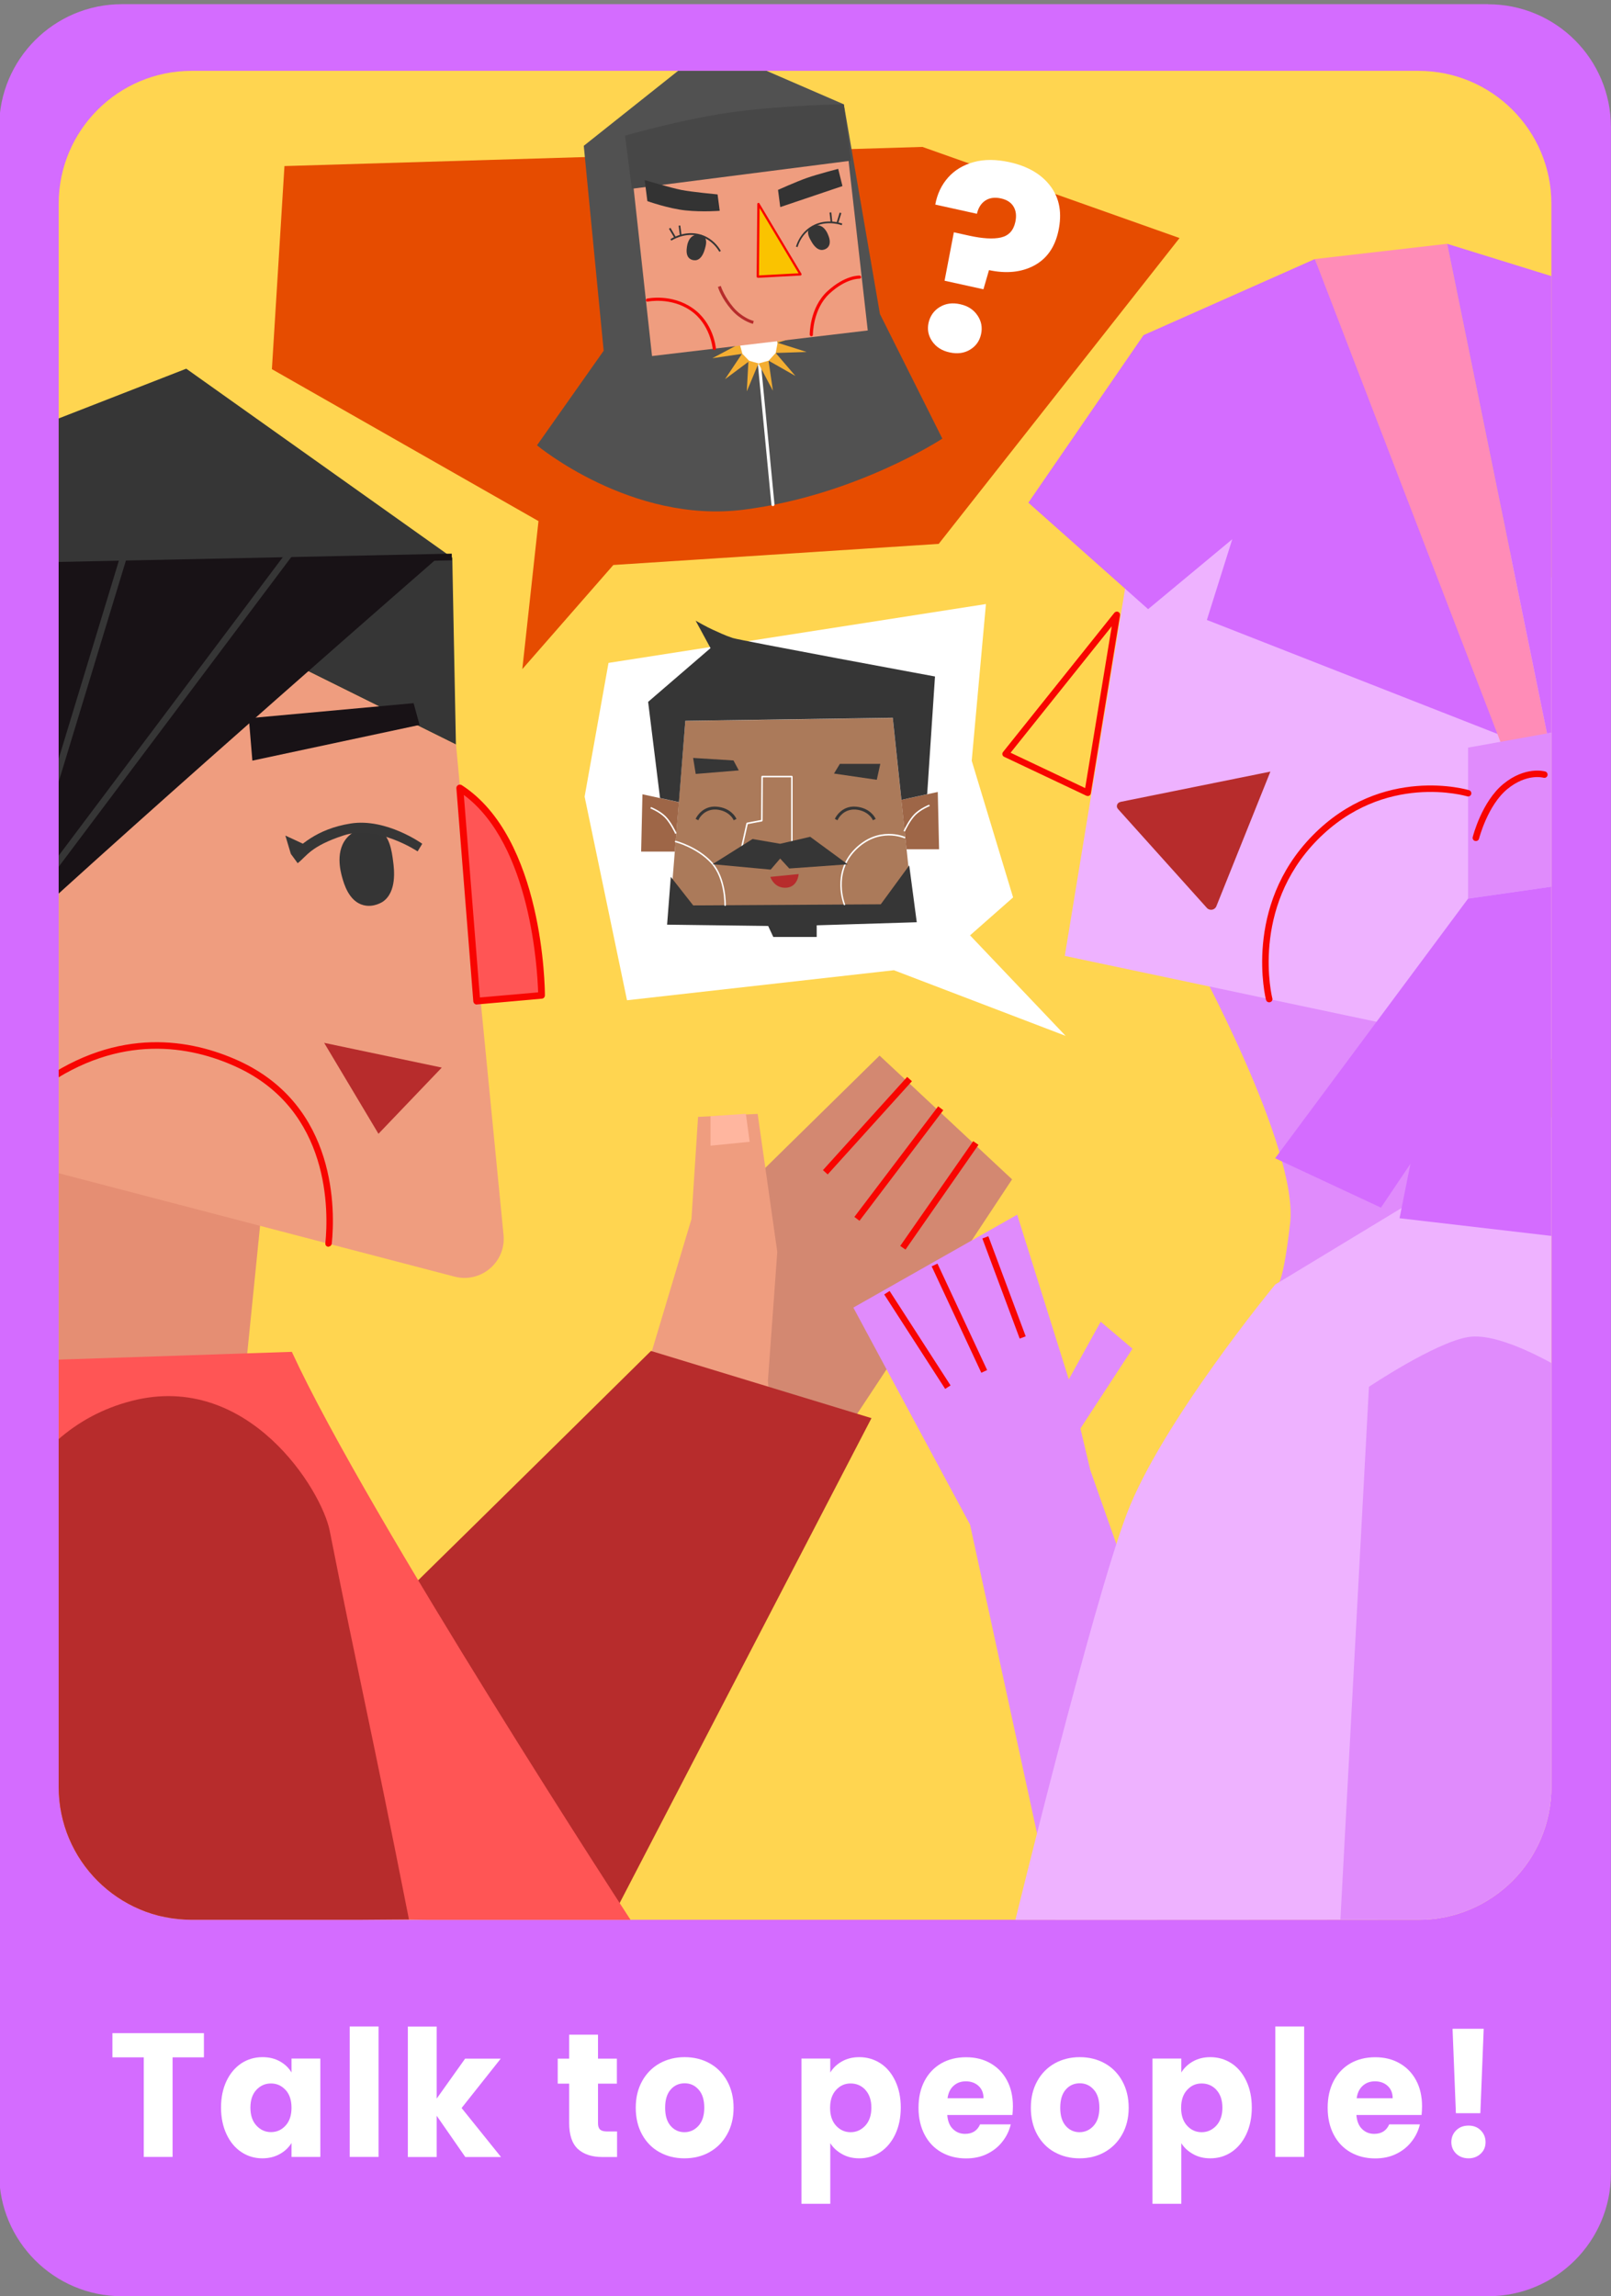 <?xml version="1.0" encoding="UTF-8"?>
<svg id="Layer_2" data-name="Layer 2" xmlns="http://www.w3.org/2000/svg" xmlns:xlink="http://www.w3.org/1999/xlink" viewBox="0 0 173.25 246.95">
  <rect x="0" y="0" width="173.25" height="246.95" fill="#808080" stroke="none"/>
  <defs>
    <style>
      .cls-1 {
        fill: #fff;
      }

      .cls-2 {
        fill: #181216;
      }

      .cls-3 {
        fill: #ef9d7f;
      }

      .cls-4 {
        fill: #ffb69f;
      }

      .cls-5 {
        fill: #363636;
      }

      .cls-6 {
        fill: #ffd550;
      }

      .cls-7 {
        fill: #eeb2ff;
      }

      .cls-8 {
        fill: #fac300;
      }

      .cls-9 {
        fill: #f55;
      }

      .cls-10 {
        fill: #e58e73;
      }

      .cls-11 {
        fill: #333;
      }

      .cls-12 {
        fill: #f80500;
      }

      .cls-13 {
        fill: #ab7a5a;
      }

      .cls-14 {
        fill: #e64c00;
      }

      .cls-15 {
        fill: #f4ae32;
      }

      .cls-16 {
        clip-path: url(#clippath);
      }

      .cls-17 {
        fill: #ff8cb7;
      }

      .cls-18 {
        fill: none;
      }

      .cls-19 {
        fill: #353535;
      }

      .cls-20 {
        fill: #474747;
      }

      .cls-21 {
        fill: #515151;
      }

      .cls-22 {
        fill: #9e6647;
      }

      .cls-23 {
        fill: #b72c2c;
      }

      .cls-24 {
        fill: #e08bfc;
      }

      .cls-25 {
        fill: #d46cff;
      }

      .cls-26 {
        fill: #d38871;
      }
    </style>
    <clipPath id="clippath">
      <path class="cls-18" d="M152.54,7.62H20.61c-7.9,0-14.3,6.4-14.3,14.3V192.16c0,7.9,6.4,14.3,14.3,14.3H152.54c7.9,0,14.3-6.4,14.3-14.3V21.92c0-7.9-6.4-14.3-14.3-14.3Z"/>
    </clipPath>
  </defs>
  <path class="cls-25" d="M160.04,.45H13.11C5.82,.45-.09,6.37-.09,13.66V233.74c0,7.29,5.91,13.2,13.2,13.2H160.04c7.29,0,13.2-5.91,13.2-13.2V13.66c0-7.29-5.91-13.2-13.2-13.2ZM82.81,128.68s-.08,.03-.13,.05c0,0,0,0,0,0-.16,.08-.32,.15-.49,.23-.46,.21-.92,.41-1.41,.54-.18,.05-.36,.06-.54,.06-.81,.22-1.63,.27-2.48,.15-.37-.05-.69-.29-.92-.59-.5-.11-.91-.43-1.17-.84-.15,.04-.31,.08-.47,.08-.02,0-.02,0-.04,0-.1,.02-.2,.04-.31,.06-.06,.02-.12,.05-.18,.08-.26,.1-.53,.1-.79,.06-.04,0-.08,0-.11,.01-.84,.03-1.55-.6-1.79-1.36-.26-.79,.18-1.68,.85-2.1,.88-.55,1.8-1.03,2.75-1.47,.75-.4,1.52-.74,2.33-.98,0,0,0,0,.01,0,.15-.4,.42-.74,.8-1,.65-.44,1.3-.8,2.07-1,.82-.22,1.65,.15,2.1,.85,.4,.63,.31,1.67-.24,2.2,.02,.11,.03,.22,.05,.33,.32,.16,.6,.4,.8,.72,.17,.26,.24,.54,.25,.83,.1,.13,.19,.26,.25,.41,.09,.22,.14,.47,.14,.72,0,.07,.02,.13,.02,.2,.04,.85-.62,1.53-1.36,1.79Zm21.94-9.62c-.37,.4-1.03,.61-1.61,.53-.2,.21-.45,.38-.72,.48-.11,.53-.43,1.02-.88,1.31-.88,.57-2,.14-2.54-.67-.21-.31-.42-.62-.64-.92-.08-.11-.15-.21-.23-.32-.63-.71-1.2-1.46-1.77-2.22-.19-.26-.27-.56-.26-.87-.41-.55-.83-1.09-1.27-1.6-.68-.79-.72-1.84,0-2.63,.56-.61,1.63-.71,2.32-.26-.48-.64-.95-1.29-1.4-1.96-.58-.86-.14-2.02,.67-2.54,.88-.57,2-.14,2.54,.67,1.98,2.95,4.4,5.6,6.09,8.73,.41,.75,.28,1.63-.29,2.25Z"/>
  <g>
    <path class="cls-1" d="M21.93,218.65v2.6h-3.37v10.71h-3.1v-10.71h-3.37v-2.6h9.84Z"/>
    <path class="cls-1" d="M24.36,223.79c.39-.82,.93-1.45,1.6-1.9,.68-.44,1.43-.66,2.27-.66,.71,0,1.34,.15,1.88,.46,.54,.3,.95,.7,1.24,1.19v-1.5h3.1v10.58h-3.1v-1.5c-.3,.49-.72,.89-1.26,1.19-.54,.3-1.16,.46-1.88,.46-.82,0-1.57-.22-2.25-.67-.68-.45-1.21-1.09-1.6-1.92s-.59-1.79-.59-2.87,.2-2.04,.59-2.86Zm6.35,.97c-.43-.47-.95-.7-1.57-.7s-1.14,.23-1.57,.69c-.43,.46-.64,1.1-.64,1.91s.21,1.45,.64,1.92c.43,.47,.95,.71,1.57,.71s1.14-.23,1.57-.7c.43-.47,.64-1.11,.64-1.92s-.21-1.45-.64-1.92Z"/>
    <path class="cls-1" d="M40.71,217.93v14.03h-3.1v-14.03h3.1Z"/>
    <path class="cls-1" d="M50.04,231.97l-3.08-4.44v4.44h-3.1v-14.03h3.1v7.75l3.06-4.3h3.83l-4.21,5.31,4.24,5.27h-3.84Z"/>
    <path class="cls-1" d="M66.36,229.22v2.75h-1.58c-1.12,0-2-.29-2.63-.86-.63-.58-.94-1.51-.94-2.82v-4.21h-1.23v-2.69h1.23v-2.58h3.1v2.58h2.03v2.69h-2.03v4.25c0,.32,.07,.54,.22,.68,.15,.14,.39,.21,.73,.21h1.11Z"/>
    <path class="cls-1" d="M70.92,231.45c-.79-.44-1.41-1.07-1.87-1.9-.45-.82-.68-1.78-.68-2.88s.23-2.04,.69-2.87,1.09-1.46,1.89-1.91c.8-.44,1.69-.66,2.68-.66s1.89,.22,2.68,.66c.8,.44,1.43,1.08,1.89,1.91,.46,.83,.69,1.79,.69,2.87s-.23,2.04-.7,2.87c-.46,.83-1.1,1.46-1.9,1.91s-1.7,.66-2.69,.66-1.88-.22-2.67-.66Zm4.19-2.83c.42-.46,.63-1.11,.63-1.95s-.2-1.5-.61-1.95c-.41-.46-.9-.68-1.5-.68s-1.11,.22-1.5,.67c-.4,.45-.6,1.1-.6,1.96s.2,1.5,.59,1.95,.89,.68,1.48,.68,1.1-.23,1.51-.68Z"/>
    <path class="cls-1" d="M90.54,221.69c.53-.3,1.15-.46,1.87-.46,.83,0,1.59,.22,2.27,.66,.68,.44,1.21,1.08,1.6,1.9s.59,1.78,.59,2.86-.2,2.04-.59,2.87-.93,1.47-1.6,1.92c-.68,.45-1.43,.67-2.27,.67-.7,0-1.32-.15-1.86-.46-.54-.3-.96-.69-1.26-1.17v6.52h-3.1v-15.62h3.1v1.5c.3-.49,.72-.89,1.25-1.19Zm2.53,3.06c-.43-.46-.96-.69-1.59-.69s-1.14,.23-1.57,.7c-.43,.47-.64,1.11-.64,1.92s.21,1.45,.64,1.92c.43,.47,.95,.7,1.57,.7s1.14-.24,1.58-.71c.43-.47,.65-1.12,.65-1.92s-.21-1.44-.64-1.91Z"/>
    <path class="cls-1" d="M108.89,227.45h-7.02c.05,.66,.25,1.16,.61,1.51,.36,.35,.79,.52,1.31,.52,.77,0,1.31-.34,1.61-1.02h3.3c-.17,.7-.47,1.32-.92,1.88-.44,.56-.99,.99-1.66,1.31-.66,.32-1.41,.47-2.23,.47-.99,0-1.87-.22-2.65-.66-.77-.44-1.38-1.07-1.81-1.9-.43-.82-.65-1.78-.65-2.88s.21-2.06,.64-2.88c.43-.82,1.03-1.45,1.8-1.9,.77-.44,1.66-.66,2.67-.66s1.85,.21,2.61,.64,1.36,1.04,1.79,1.84c.43,.8,.64,1.73,.64,2.79,0,.3-.02,.62-.05,.95Zm-3.12-1.8c0-.56-.18-1-.54-1.33-.36-.33-.82-.49-1.36-.49s-.96,.16-1.31,.47c-.36,.32-.58,.76-.66,1.35h3.88Z"/>
    <path class="cls-1" d="M113.41,231.45c-.79-.44-1.41-1.07-1.87-1.9-.45-.82-.68-1.78-.68-2.88s.23-2.04,.69-2.87,1.09-1.46,1.89-1.91c.8-.44,1.69-.66,2.68-.66s1.89,.22,2.68,.66c.8,.44,1.43,1.08,1.89,1.91,.46,.83,.69,1.79,.69,2.87s-.23,2.04-.7,2.87c-.46,.83-1.1,1.46-1.9,1.91s-1.7,.66-2.69,.66-1.88-.22-2.67-.66Zm4.19-2.83c.42-.46,.63-1.11,.63-1.95s-.2-1.5-.61-1.95c-.41-.46-.9-.68-1.5-.68s-1.11,.22-1.5,.67c-.4,.45-.6,1.1-.6,1.96s.2,1.5,.59,1.95,.89,.68,1.48,.68,1.1-.23,1.51-.68Z"/>
    <path class="cls-1" d="M128.29,221.69c.53-.3,1.15-.46,1.87-.46,.83,0,1.59,.22,2.27,.66,.68,.44,1.21,1.08,1.6,1.9s.59,1.78,.59,2.86-.2,2.04-.59,2.87-.93,1.47-1.6,1.92c-.68,.45-1.43,.67-2.27,.67-.7,0-1.32-.15-1.86-.46-.54-.3-.96-.69-1.26-1.17v6.52h-3.1v-15.62h3.1v1.5c.3-.49,.72-.89,1.25-1.19Zm2.53,3.06c-.43-.46-.96-.69-1.59-.69s-1.14,.23-1.57,.7c-.43,.47-.64,1.11-.64,1.92s.21,1.45,.64,1.92c.43,.47,.95,.7,1.57,.7s1.14-.24,1.58-.71c.43-.47,.65-1.12,.65-1.92s-.21-1.44-.64-1.91Z"/>
    <path class="cls-1" d="M140.25,217.93v14.03h-3.1v-14.03h3.1Z"/>
    <path class="cls-1" d="M152.89,227.45h-7.02c.05,.66,.25,1.16,.61,1.51,.36,.35,.79,.52,1.31,.52,.77,0,1.31-.34,1.61-1.02h3.3c-.17,.7-.47,1.32-.92,1.88-.44,.56-.99,.99-1.66,1.31-.66,.32-1.41,.47-2.23,.47-.99,0-1.87-.22-2.65-.66-.77-.44-1.38-1.07-1.81-1.9-.43-.82-.65-1.78-.65-2.88s.21-2.06,.64-2.88c.43-.82,1.03-1.45,1.8-1.9,.77-.44,1.66-.66,2.67-.66s1.85,.21,2.61,.64,1.36,1.04,1.79,1.84c.43,.8,.64,1.73,.64,2.79,0,.3-.02,.62-.05,.95Zm-3.12-1.8c0-.56-.18-1-.54-1.33-.36-.33-.82-.49-1.36-.49s-.96,.16-1.31,.47c-.36,.32-.58,.76-.66,1.35h3.88Z"/>
    <path class="cls-1" d="M156.6,231.61c-.34-.33-.52-.75-.52-1.24s.17-.93,.52-1.27c.34-.34,.79-.51,1.33-.51s.97,.17,1.31,.51c.34,.34,.52,.77,.52,1.27s-.17,.91-.52,1.24-.78,.5-1.31,.5-.99-.17-1.33-.5Zm2.96-13.43l-.36,9.08h-2.63l-.36-9.08h3.35Z"/>
  </g>
  <path class="cls-6" d="M152.54,7.62H20.61c-7.9,0-14.3,6.4-14.3,14.3V192.16c0,7.9,6.4,14.3,14.3,14.3H152.54c7.9,0,14.3-6.4,14.3-14.3V21.92c0-7.9-6.4-14.3-14.3-14.3Z"/>
  <g class="cls-16">
    <g>
      <polygon class="cls-26" points="76.17 131.62 70.29 145.28 89.49 156.12 108.84 126.83 94.59 113.52 76.17 131.62"/>
      <path class="cls-3" d="M83.54,159.77l-.96-11.25,1.01-13.89-2.11-14.84-6.41,.32-.71,10.99-4.34,14.48,1.96,8.48s.4,.31,.52,.38c5.65-1.62,11.04,5.34,11.04,5.34Z"/>
      <path class="cls-23" d="M70,145.29s-13.37,13.22-32.44,31.94l28.63,28.29,27.53-53.01-23.72-7.23Z"/>
      <polygon class="cls-4" points="76.41 123.21 76.41 120.04 80.21 119.78 80.62 122.79 76.41 123.21"/>
      <rect class="cls-12" x="86.53" y="120.73" width="13.51" height=".69" transform="translate(-59.09 109.1) rotate(-47.9)"/>
      <rect class="cls-12" x="89.2" y="124.8" width="14.92" height=".69" transform="translate(-61.46 126.6) rotate(-52.85)"/>
      <rect class="cls-12" x="94.16" y="128.21" width="13.73" height=".69" transform="translate(-62.21 137.97) rotate(-55.14)"/>
      <g>
        <path class="cls-24" d="M128.36,102.8s11.32,20.65,10.38,28.77-1.61,6.57-1.61,6.57l28.95-15.92-7.36-17.6-30.35-1.83Z"/>
        <polygon class="cls-7" points="123.77 46.4 114.51 102.8 169.34 114.39 177.61 67.84 137.44 46.44 123.77 46.4"/>
        <polygon class="cls-25" points="141.4 27.86 122.98 36.04 110.59 54.06 123.47 65.51 132.52 57.99 129.79 66.67 164.69 80.36 141.4 27.86"/>
        <polygon class="cls-17" points="141.4 27.86 155.63 26.22 166.56 79.81 161.6 80.4 141.4 27.86"/>
        <polygon class="cls-24" points="157.88 80.4 169.48 78.32 168.22 95.16 157.88 96.64 157.88 80.4"/>
        <g>
          <path class="cls-24" d="M135.11,208.78s-5.21,6.72-8.45,8.43c-3.23,1.71-10.82-.14-10.82-.14l-11.52-53.11-12.55-23.34,17.62-9.99,5.55,17.71,3.43-6.2,3.42,2.9-5.6,8.58,1.06,4.47,17.86,50.7Z"/>
          <g>
            <line class="cls-24" x1="106.08" y1="133.41" x2="109.85" y2="143.52"/>
            <rect class="cls-12" x="107.62" y="132.72" width=".69" height="11.49" transform="translate(-41.58 46.46) rotate(-20.46)"/>
          </g>
          <g>
            <line class="cls-24" x1="100.65" y1="136.36" x2="105.69" y2="147.17"/>
            <rect class="cls-12" x="102.83" y="135.45" width=".69" height="12.63" transform="translate(-50.26 56.91) rotate(-25.01)"/>
          </g>
          <g>
            <line class="cls-24" x1="95.58" y1="139.31" x2="101.76" y2="148.89"/>
            <rect class="cls-12" x="98.32" y="138.05" width=".69" height="12.09" transform="translate(-62.37 76.51) rotate(-32.83)"/>
          </g>
        </g>
        <path class="cls-12" d="M116.97,85.6c-.05,0-.1-.01-.15-.03l-8.83-4.18c-.1-.04-.16-.13-.19-.23-.02-.1,0-.21,.07-.29l11.97-14.97c.1-.12,.27-.16,.41-.1,.14,.06,.23,.22,.2,.37l-3.14,19.15c-.02,.11-.08,.2-.18,.25-.05,.03-.1,.04-.16,.04Zm-8.29-4.65l8.02,3.8,2.86-17.4-10.88,13.6Z"/>
        <path class="cls-7" d="M137.13,138.15s-12.25,14.86-15.96,24.67-11.97,43.64-11.97,43.64l78.97-.02-10.92-92.6-40.12,24.31Z"/>
        <path class="cls-12" d="M158.71,90.44s-.06,0-.08,0c-.18-.05-.3-.23-.25-.42,.04-.15,.98-3.81,3.29-5.71,2.36-1.93,4.42-1.37,4.51-1.34,.18,.05,.29,.24,.24,.43-.05,.18-.24,.29-.43,.24-.07-.02-1.81-.48-3.88,1.21-2.13,1.75-3.04,5.3-3.05,5.34-.04,.16-.18,.26-.33,.26Z"/>
        <polygon class="cls-25" points="155.63 26.22 166.37 78.87 169.48 78.32 168.22 95.16 157.88 96.64 137.13 124.56 148.51 129.87 151.68 125.16 150.51 131.01 169.48 133.22 171.26 126.33 174.6 133.22 196.69 128.21 188.32 77.9 187.15 35.99 155.63 26.22"/>
        <path class="cls-23" d="M120.48,86.24l16.14-3.26-5.81,14.48c-.17,.42-.72,.51-1.02,.18l-9.56-10.64c-.24-.26-.1-.68,.25-.75Z"/>
        <path class="cls-12" d="M136.48,107.79c-.15,0-.29-.1-.33-.26-.03-.1-2.51-10.04,5.01-17.68,7.52-7.66,16.74-4.9,16.83-4.87,.18,.06,.28,.25,.23,.43-.06,.18-.25,.28-.43,.23-.09-.02-8.91-2.65-16.13,4.7-7.23,7.36-4.86,16.93-4.83,17.02,.05,.18-.06,.37-.25,.42-.03,0-.06,.01-.09,.01Z"/>
        <path class="cls-24" d="M147.22,149.14s7.06-4.74,10.66-5.35,10.23,3.53,10.23,3.53l2.14,59.13-26.1-.02,3.07-57.29Z"/>
      </g>
      <polygon class="cls-14" points="57.91 56.04 29.24 39.7 30.59 17.86 99.2 15.8 126.85 25.6 100.95 58.49 65.96 60.76 56.17 71.96 57.91 56.04"/>
      <polygon class="cls-1" points="65.44 71.29 106.03 64.96 104.5 81.81 108.95 96.51 104.32 100.59 114.6 111.4 96.13 104.34 67.43 107.57 62.87 85.67 65.44 71.29"/>
      <g>
        <polygon class="cls-10" points="28.39 127.64 -.93 120.52 -11.44 146.98 26.57 145.72 28.39 127.64"/>
        <polygon class="cls-5" points="48.64 59.98 20.03 39.65 -26.7 57.87 -24.58 112.43 4.43 125.68 3.37 96.6 32.5 71.87 49.03 80.07 48.64 59.98"/>
        <g>
          <polygon class="cls-10" points="4.22 97.49 -4.81 94.29 -5.76 109.13 4.22 111.12 4.22 97.49"/>
          <path class="cls-12" d="M4,105.44L-.27,100.05l-2.55-1.07,.27-.65,2.63,1.1c.06,.02,.1,.06,.14,.11l4.32,5.46-.55,.44Z"/>
        </g>
        <path class="cls-9" d="M31.39,145.39c8.1,17.6,36.6,61.35,36.6,61.35l-104.77-1.34,12.93-51.42,7.57-7.01,47.67-1.59Z"/>
        <path class="cls-23" d="M-3.28,179.52c-.25,6.88-.58,15.84-1.01,27.25l48.27-.35c-4.18-21.22-5.38-25.88-8.52-41.79-.86-4.37-8.76-17.19-21.28-13.98S-2.85,167.53-3.28,179.52Z"/>
        <path class="cls-3" d="M2.61,86.05l1.82,39.63,44.45,11.61c2.84,.74,5.56-1.57,5.27-4.49-1.27-12.97-4.23-43.13-5.11-52.73-9.46-4.7-18.93-9.39-28.39-14.09L2.61,86.05Z"/>
        <path class="cls-12" d="M35.33,134.08s-.02,0-.03,0c-.19-.02-.33-.17-.31-.36,0,0,0-.04,0-.04,.33-3.27,.63-14.3-9.63-18.97-4.87-2.22-12.42-3.64-20.7,2.22l-.24,.17c-.16,.11-.37,.07-.48-.09s-.07-.37,.09-.48l.24-.17c8.54-6.05,16.34-4.58,21.38-2.29,10.68,4.86,10.38,16.28,10.03,19.66-.02,.18-.17,.33-.35,.33Z"/>
        <polygon class="cls-2" points="45.12 77.96 27.14 81.8 26.76 77.24 44.48 75.62 45.12 77.96"/>
        <g>
          <path class="cls-9" d="M49.46,84.74c.61,7.64,1.82,22.92,1.82,22.92l6.97-.62s-.03-16.67-8.78-22.3Z"/>
          <path class="cls-12" d="M51.27,108.03c-.09,0-.17-.03-.24-.09-.07-.06-.12-.15-.13-.25l-1.82-22.92c-.01-.14,.06-.27,.18-.34,.12-.07,.27-.07,.39,0,8.81,5.68,8.95,21.92,8.95,22.61,0,.19-.14,.35-.33,.36l-6.97,.62s-.02,0-.03,0Zm-1.39-22.54l1.73,21.78,6.26-.55c-.07-2.3-.76-15.87-7.99-21.23Z"/>
        </g>
        <polygon class="cls-23" points="40.7 121.93 34.86 112.15 47.51 114.81 40.7 121.93"/>
        <g>
          <path class="cls-19" d="M37.46,89.94c-1.48,1.46-.83,3.82-.66,4.42,.19,.68,.72,2.58,2.28,2.98,1.1,.29,2.04-.34,2.09-.37,1.52-1.05,1.22-3.48,1.11-4.32-.14-1.08-.37-2.99-1.78-3.54-1.08-.42-2.33,.14-3.04,.83Z"/>
          <path class="cls-5" d="M32.01,92.83c.99-.76,1.35-1.81,4.95-2.99s7.95,1.72,7.95,1.72l.5-.82s-3.87-2.78-7.69-2.18c-3.82,.6-5.54,2.53-6.44,3.27l.73,1Z"/>
          <polygon class="cls-5" points="30.69 89.86 31.28 91.84 32.82 90.85 30.69 89.86"/>
        </g>
        <g>
          <path class="cls-2" d="M47.38,59.72S15.96,87.08,.28,101.62c-.04-9.85-.15-19.79-.33-29.81-.07-3.64-.14-7.26-.22-10.87,15.89-.4,31.77-.8,47.66-1.21Z"/>
          <rect class="cls-2" x="-28.35" y="60.35" width="76.95" height=".72" transform="translate(-1.28 .23) rotate(-1.21)"/>
          <rect class="cls-5" x="-14.91" y="78.53" width="44.84" height=".72" transform="translate(-70.15 63.11) rotate(-73.09)"/>
          <polygon class="cls-5" points="1.36 99.81 .79 99.38 1 99.09 31.63 58.3 32.21 58.73 31.99 59.02 1.36 99.81"/>
        </g>
      </g>
    </g>
    <g>
      <polygon class="cls-13" points="73.7 77.53 96.01 77.21 98.3 98.96 71.95 99.29 73.7 77.53"/>
      <g>
        <polygon class="cls-22" points="96.93 86.02 100.85 85.17 100.99 91.33 97.49 91.33 96.93 86.02"/>
        <path class="cls-1" d="M97.32,89.44l-.15-.07,.03-.07s.54-1.17,1.15-1.77c.61-.6,1.47-.95,1.5-.96l.08-.03,.06,.15-.08,.03s-.86,.35-1.45,.93c-.59,.58-1.12,1.71-1.12,1.72l-.03,.07Z"/>
      </g>
      <g>
        <polygon class="cls-22" points="73.01 86.27 69.09 85.42 68.95 91.58 72.57 91.58 73.01 86.27"/>
        <path class="cls-1" d="M72.62,89.69l-.03-.07s-.53-1.14-1.12-1.72c-.59-.58-1.44-.92-1.45-.93l-.08-.03,.06-.15,.08,.03s.89,.36,1.5,.96c.61,.6,1.13,1.72,1.15,1.76l.03,.07-.15,.07Z"/>
      </g>
      <path class="cls-5" d="M96.93,86.02l2.78-.61,.84-12.66s-20.93-3.87-21.76-4.14-1.59-.65-2.16-.9-1.82-.96-1.82-.96l1.6,2.95-6.71,5.78,1.28,10.34,2.03,.44,.69-8.74,22.31-.33,.93,8.82Z"/>
      <polygon class="cls-5" points="94.29 83.86 94.67 82.15 90.32 82.15 89.69 83.19 94.29 83.86"/>
      <polygon class="cls-5" points="74.82 83.23 74.54 81.51 78.88 81.78 79.45 82.85 74.82 83.23"/>
      <path class="cls-1" d="M79.72,91.44s-.05-.01-.06-.03c-.02-.02-.02-.04-.02-.07l.63-2.81s.03-.06,.06-.06l1.52-.29,.03-4.67s.04-.08,.08-.08h3.2s.08,.04,.08,.08v7.61s-.03,.08-.08,.08l-5.45,.23h0Zm.7-2.82l-.6,2.65,5.26-.22v-7.45h-3.04l-.03,4.66s-.03,.07-.07,.08l-1.53,.29Zm1.51-.37h0Z"/>
      <path class="cls-5" d="M78.9,88.21l-.07-.14s-.47-.9-1.79-1.01c-1.3-.08-1.85,.96-1.87,1.01l-.07,.14-.29-.14,.07-.14s.66-1.31,2.19-1.18c1.51,.12,2.03,1.14,2.06,1.18l.07,.14-.29,.14Z"/>
      <path class="cls-5" d="M93.87,88.21l-.07-.14s-.47-.9-1.79-1.01c-1.3-.08-1.85,.96-1.87,1.01l-.07,.14-.29-.14,.07-.14s.66-1.31,2.19-1.18c1.51,.12,2.03,1.14,2.06,1.18l.07,.14-.29,.14Z"/>
      <polygon class="cls-5" points="72.14 94.3 74.55 97.37 94.72 97.25 97.78 93.07 98.59 99.18 87.83 99.51 87.83 100.76 83.16 100.76 82.61 99.58 71.74 99.44 72.14 94.3"/>
      <path class="cls-23" d="M82.84,94.3l3.05-.3s-.08,1.41-1.37,1.47-1.68-1.17-1.68-1.17Z"/>
      <path class="cls-1" d="M90.81,97.35s-.06-.02-.07-.05c-.01-.03-1.37-3.43,1.18-6,2.55-2.57,5.37-1.32,5.4-1.3,.04,.02,.06,.07,.04,.11-.02,.04-.07,.06-.11,.04-.03-.01-2.75-1.21-5.22,1.27-2.47,2.49-1.16,5.79-1.15,5.82,.02,.04,0,.09-.04,.11-.01,0-.02,0-.03,0Z"/>
      <path class="cls-1" d="M77.98,97.43h0s-.08-.04-.08-.08c0-.03,.07-2.87-1.44-4.52-1.52-1.66-3.8-2.25-3.82-2.25-.04-.01-.07-.05-.06-.1,.01-.04,.05-.07,.1-.06,.02,0,2.35,.61,3.9,2.3,1.55,1.7,1.48,4.6,1.48,4.63,0,.04-.04,.08-.08,.08Z"/>
      <polygon class="cls-5" points="76.63 92.94 80.93 90.23 83.9 90.74 87.13 89.99 91.16 92.95 84.88 93.4 83.9 92.33 82.88 93.52 76.63 92.94"/>
    </g>
    <g>
      <path class="cls-21" d="M90.75,11.22l-14.47-6.27-13.5,10.73,2.14,22.04-7.17,10.17s10.17,8.47,22.25,6.92c12.08-1.55,21.34-7.64,21.34-7.64l-6.71-13.4-3.88-22.54Z"/>
      <path class="cls-1" d="M83.12,54.43c-.08,0-.16-.06-.16-.15l-1.57-16.29c0-.09,.06-.17,.15-.18,.1,0,.17,.06,.18,.15l1.57,16.29c0,.09-.06,.17-.15,.18,0,0-.01,0-.02,0Z"/>
      <g>
        <path class="cls-1" d="M83.53,36.4c-.4-1.14-3.81-.42-4.01,.64s1.16,2.34,2.48,2.04,1.92-1.54,1.53-2.68Z"/>
        <polygon class="cls-15" points="79.54 36.97 79.84 38.05 76.61 38.52 79.54 36.97"/>
        <polygon class="cls-15" points="79.81 38.02 80.59 38.83 77.97 40.78 79.81 38.02"/>
        <polygon class="cls-15" points="80.49 38.78 81.57 39.08 80.31 42.09 80.49 38.78"/>
        <polygon class="cls-15" points="81.57 39.09 82.65 38.79 83.12 42.02 81.57 39.09"/>
        <polygon class="cls-15" points="82.66 38.79 83.42 37.96 85.54 40.43 82.66 38.79"/>
        <polygon class="cls-15" points="83.42 37.96 83.63 36.86 86.74 37.85 83.42 37.96"/>
        <polygon class="cls-15" points="83.61 36.86 83.52 35.74 86.78 35.87 83.61 36.86"/>
      </g>
      <polygon class="cls-3" points="91.2 16.82 68.09 19.79 70.12 38.29 93.32 35.54 91.2 16.82"/>
      <path class="cls-20" d="M67.22,14.59l.73,5.71,23.57-3.02-.78-6.06s-5.96,.06-11.53,.78-11.99,2.59-11.99,2.59Z"/>
      <path class="cls-11" d="M77.17,20.91l.23,1.76s-1.81,.15-3.66-.04c-1.85-.19-4.12-1-4.12-1l-.29-2.26s2.92,.86,3.96,1.06c1.05,.21,3.89,.48,3.89,.48Z"/>
      <path class="cls-11" d="M83.67,20.42l.24,1.85,6.69-2.26-.46-1.85s-2.21,.57-3.35,.97-3.12,1.29-3.12,1.29Z"/>
      <path class="cls-12" d="M76.8,37.64c-.08,0-.16-.06-.16-.15,0-.03-.25-2.63-2.37-4.09-2.13-1.47-4.6-.97-4.62-.96-.08,.01-.18-.04-.19-.13-.02-.09,.04-.18,.13-.2,.11-.02,2.62-.54,4.88,1.02,2.26,1.56,2.51,4.23,2.52,4.34,0,.09-.06,.17-.15,.18h-.01Z"/>
      <path class="cls-12" d="M87.24,36.15c-.09,0-.16-.07-.16-.16,0-.12,0-2.91,1.89-4.66,1.9-1.75,3.42-1.7,3.48-1.69,.09,0,.16,.08,.16,.17,0,.09-.08,.15-.17,.16-.02,0-1.46-.05-3.24,1.61-1.79,1.66-1.78,4.39-1.78,4.42,0,.09-.07,.17-.16,.17h0Z"/>
      <path class="cls-23" d="M80.97,34.83l-.16-.05s-1.21-.36-2.2-1.53c-.98-1.15-1.34-2.2-1.35-2.24l-.05-.16,.31-.1,.05,.16s.36,1.03,1.29,2.14c.92,1.09,2.03,1.42,2.04,1.42l.16,.05-.09,.32Z"/>
      <g>
        <path class="cls-19" d="M85.78,26.58l-.18-.06,.03-.09c.15-.46,.53-1.34,1.43-1.96,1.46-1.02,3.12-.56,3.43-.46l.09,.03-.06,.18-.09-.03c-.3-.1-1.88-.54-3.27,.43-.85,.59-1.22,1.42-1.36,1.86l-.03,.09Z"/>
        <polygon class="cls-19" points="90.15 23.98 89.97 23.93 90.3 22.86 90.48 22.92 90.15 23.98"/>
        <polygon class="cls-19" points="89.33 23.93 89.21 22.86 89.4 22.84 89.51 23.91 89.33 23.93"/>
        <path class="cls-19" d="M87.99,24.23c.7,.09,1,.86,1.08,1.06,.09,.22,.33,.84-.01,1.27-.24,.3-.62,.32-.64,.32-.62,.03-1.04-.69-1.18-.94-.18-.32-.51-.89-.24-1.32,.21-.33,.66-.44,.99-.39Z"/>
      </g>
      <g>
        <path class="cls-19" d="M77.36,27.08l-.05-.08c-.24-.4-.79-1.12-1.75-1.5-1.58-.62-3.01,.17-3.28,.33l-.08,.05-.1-.16,.08-.05c.28-.17,1.78-1,3.45-.35,1.01,.4,1.59,1.16,1.84,1.58l.05,.08-.16,.1Z"/>
        <polygon class="cls-19" points="72.51 25.56 71.94 24.6 72.1 24.5 72.67 25.47 72.51 25.56"/>
        <polygon class="cls-19" points="73.12 25.34 72.98 24.27 73.16 24.25 73.3 25.32 73.12 25.34"/>
        <path class="cls-19" d="M74.67,25.3c-.66,.25-.77,1.07-.8,1.28-.03,.24-.13,.9,.3,1.23,.3,.24,.68,.17,.7,.17,.61-.12,.85-.92,.93-1.19,.1-.35,.29-.98-.07-1.34-.28-.28-.74-.27-1.05-.15Z"/>
      </g>
      <g>
        <path class="cls-8" d="M81.57,21.94l-.07,7.81c1.53-.08,3.06-.16,4.59-.25-1.51-2.52-3.02-5.04-4.52-7.56Z"/>
        <path class="cls-12" d="M81.5,29.87s-.06-.01-.09-.03c-.02-.02-.04-.06-.04-.09l.07-7.81c0-.06,.04-.1,.09-.12,.06-.01,.11,0,.14,.06l4.52,7.56s.02,.08,0,.12c-.02,.04-.06,.06-.1,.07l-4.59,.25h0Zm.19-7.49l-.07,7.24,4.26-.23-4.19-7.01Z"/>
      </g>
    </g>
    <path class="cls-1" d="M112.99,20.05c.97,1.3,1.24,2.9,.83,4.8-.38,1.75-1.25,2.98-2.61,3.71-1.36,.72-2.97,.89-4.85,.49l-.6,2.06-4.18-.92,1-5.21,1.67,.37c1.43,.31,2.56,.38,3.39,.19,.83-.19,1.35-.74,1.55-1.67,.14-.65,.08-1.2-.19-1.65s-.72-.74-1.35-.88c-.67-.15-1.23-.07-1.69,.23-.45,.3-.75,.77-.9,1.42l-4.48-.99c.21-1.14,.67-2.11,1.38-2.91,.71-.8,1.63-1.35,2.76-1.66,1.13-.31,2.41-.3,3.84,.01,1.99,.44,3.47,1.31,4.43,2.61Zm-12.74,16.66c-.42-.61-.55-1.28-.39-2s.57-1.31,1.2-1.69c.64-.39,1.38-.49,2.21-.3,.82,.18,1.43,.58,1.85,1.2,.42,.62,.55,1.3,.38,2.04s-.56,1.27-1.19,1.65-1.36,.47-2.18,.29c-.84-.18-1.46-.58-1.88-1.19Z"/>
  </g>
</svg>